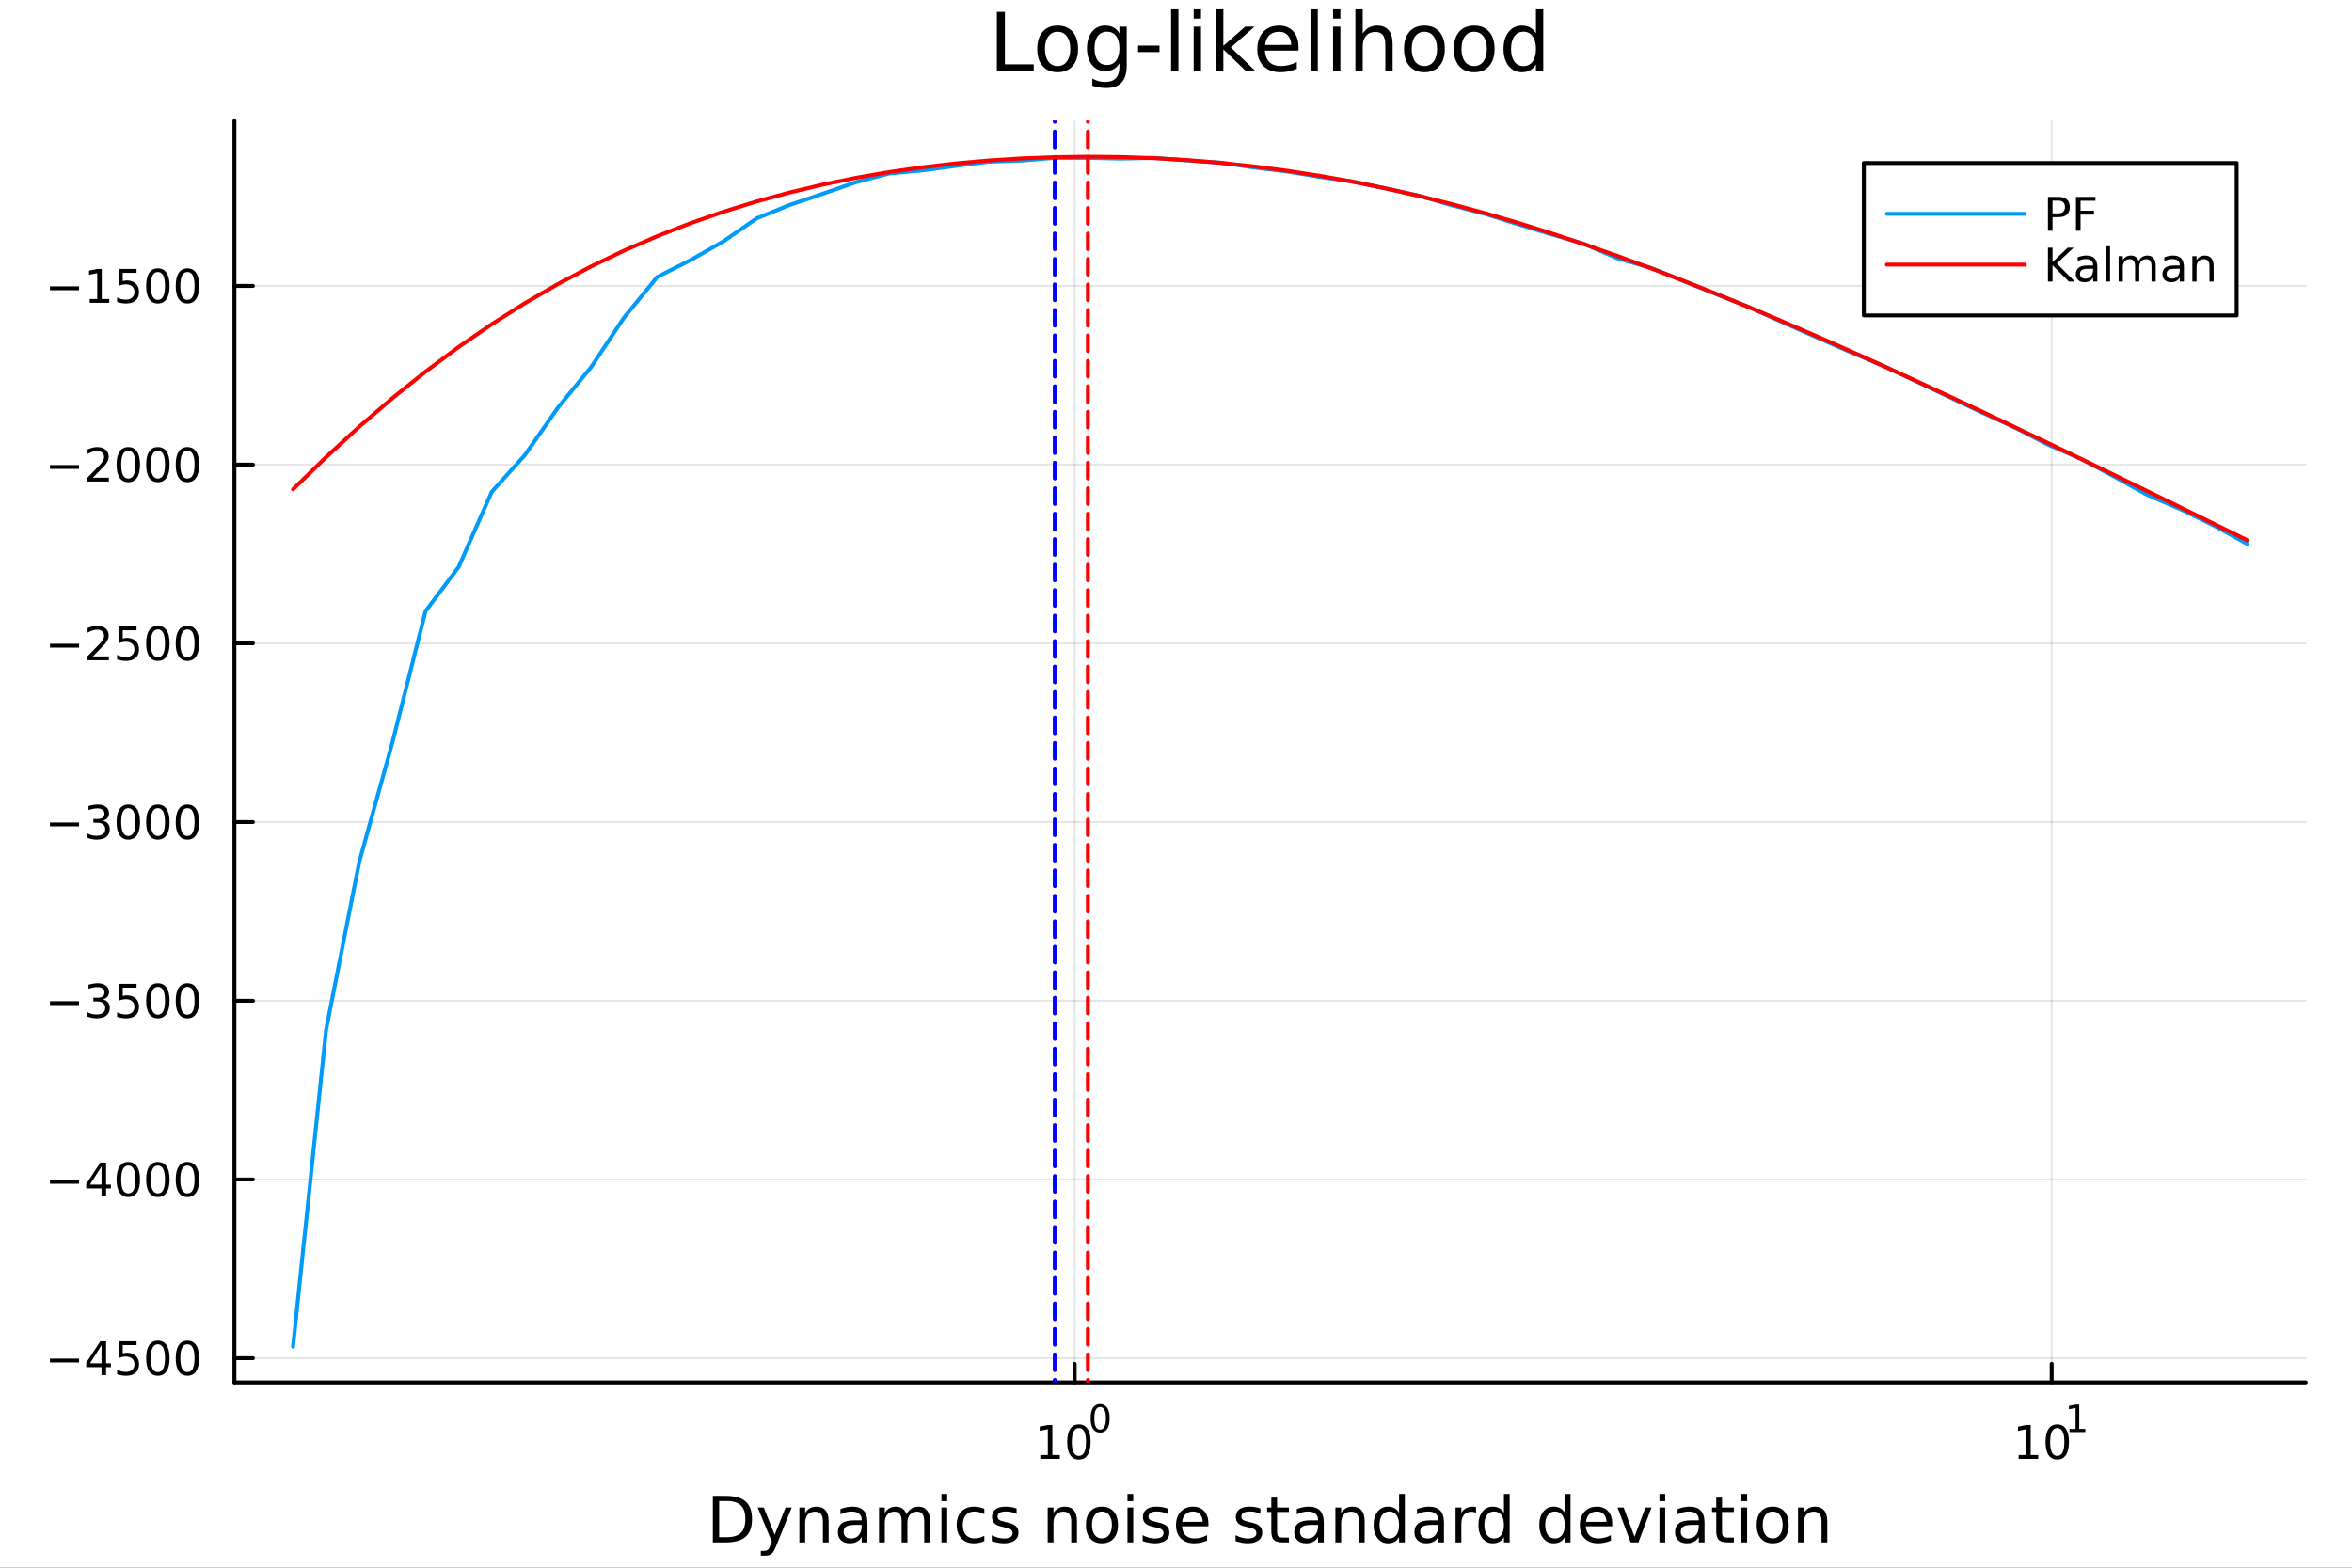 <?xml version="1.0" encoding="utf-8"?>
<svg xmlns="http://www.w3.org/2000/svg" xmlns:xlink="http://www.w3.org/1999/xlink" width="600" height="400" viewBox="0 0 2400 1600">
<rect x="0" y="0" width="2400" height="1600" fill="#333333" stroke="none"/>
<defs>
  <clipPath id="clip990">
    <rect x="0" y="0" width="2400" height="1600"/>
  </clipPath>
</defs>
<path clip-path="url(#clip990)" d="M0 1600 L2400 1600 L2400 0 L0 0  Z" fill="#ffffff" fill-rule="evenodd" fill-opacity="1"/>
<defs>
  <clipPath id="clip991">
    <rect x="480" y="0" width="1681" height="1600"/>
  </clipPath>
</defs>
<path clip-path="url(#clip990)" d="M239.19 1410.9 L2352.76 1410.9 L2352.76 123.472 L239.19 123.472  Z" fill="#ffffff" fill-rule="evenodd" fill-opacity="1"/>
<defs>
  <clipPath id="clip992">
    <rect x="239" y="123" width="2115" height="1288"/>
  </clipPath>
</defs>
<polyline clip-path="url(#clip992)" style="stroke:#000000; stroke-linecap:round; stroke-linejoin:round; stroke-width:2; stroke-opacity:0.1; fill:none" points="1096.58,1410.9 1096.58,123.472 "/>
<polyline clip-path="url(#clip992)" style="stroke:#000000; stroke-linecap:round; stroke-linejoin:round; stroke-width:2; stroke-opacity:0.1; fill:none" points="2093.55,1410.9 2093.55,123.472 "/>
<polyline clip-path="url(#clip992)" style="stroke:#000000; stroke-linecap:round; stroke-linejoin:round; stroke-width:2; stroke-opacity:0.1; fill:none" points="239.19,1386.16 2352.76,1386.16 "/>
<polyline clip-path="url(#clip992)" style="stroke:#000000; stroke-linecap:round; stroke-linejoin:round; stroke-width:2; stroke-opacity:0.1; fill:none" points="239.19,1203.77 2352.76,1203.77 "/>
<polyline clip-path="url(#clip992)" style="stroke:#000000; stroke-linecap:round; stroke-linejoin:round; stroke-width:2; stroke-opacity:0.1; fill:none" points="239.19,1021.38 2352.76,1021.38 "/>
<polyline clip-path="url(#clip992)" style="stroke:#000000; stroke-linecap:round; stroke-linejoin:round; stroke-width:2; stroke-opacity:0.1; fill:none" points="239.19,838.981 2352.76,838.981 "/>
<polyline clip-path="url(#clip992)" style="stroke:#000000; stroke-linecap:round; stroke-linejoin:round; stroke-width:2; stroke-opacity:0.1; fill:none" points="239.19,656.587 2352.76,656.587 "/>
<polyline clip-path="url(#clip992)" style="stroke:#000000; stroke-linecap:round; stroke-linejoin:round; stroke-width:2; stroke-opacity:0.1; fill:none" points="239.19,474.193 2352.76,474.193 "/>
<polyline clip-path="url(#clip992)" style="stroke:#000000; stroke-linecap:round; stroke-linejoin:round; stroke-width:2; stroke-opacity:0.1; fill:none" points="239.19,291.798 2352.76,291.798 "/>
<polyline clip-path="url(#clip990)" style="stroke:#000000; stroke-linecap:round; stroke-linejoin:round; stroke-width:4; stroke-opacity:1; fill:none" points="239.19,1410.9 2352.76,1410.9 "/>
<polyline clip-path="url(#clip990)" style="stroke:#000000; stroke-linecap:round; stroke-linejoin:round; stroke-width:4; stroke-opacity:1; fill:none" points="1096.58,1410.9 1096.58,1392 "/>
<polyline clip-path="url(#clip990)" style="stroke:#000000; stroke-linecap:round; stroke-linejoin:round; stroke-width:4; stroke-opacity:1; fill:none" points="2093.55,1410.9 2093.55,1392 "/>
<path clip-path="url(#clip990)" d="M1061.56 1485.02 L1069.2 1485.02 L1069.2 1458.66 L1060.89 1460.32 L1060.89 1456.06 L1069.16 1454.4 L1073.83 1454.4 L1073.83 1485.02 L1081.47 1485.02 L1081.47 1488.96 L1061.56 1488.96 L1061.56 1485.02 Z" fill="#000000" fill-rule="nonzero" fill-opacity="1" /><path clip-path="url(#clip990)" d="M1100.91 1457.48 Q1097.3 1457.48 1095.47 1461.04 Q1093.67 1464.58 1093.67 1471.71 Q1093.67 1478.82 1095.47 1482.38 Q1097.3 1485.92 1100.91 1485.92 Q1104.55 1485.92 1106.35 1482.38 Q1108.18 1478.82 1108.18 1471.71 Q1108.18 1464.58 1106.35 1461.04 Q1104.55 1457.48 1100.91 1457.48 M1100.91 1453.77 Q1106.72 1453.77 1109.78 1458.38 Q1112.86 1462.96 1112.86 1471.71 Q1112.86 1480.44 1109.78 1485.04 Q1106.72 1489.63 1100.91 1489.63 Q1095.1 1489.63 1092.03 1485.04 Q1088.97 1480.44 1088.97 1471.71 Q1088.97 1462.96 1092.03 1458.38 Q1095.1 1453.77 1100.91 1453.77 Z" fill="#000000" fill-rule="nonzero" fill-opacity="1" /><path clip-path="url(#clip990)" d="M1122.56 1435.97 Q1119.63 1435.97 1118.14 1438.86 Q1116.68 1441.74 1116.68 1447.53 Q1116.68 1453.31 1118.14 1456.2 Q1119.63 1459.08 1122.56 1459.08 Q1125.52 1459.08 1126.98 1456.2 Q1128.47 1453.31 1128.47 1447.53 Q1128.47 1441.74 1126.98 1438.86 Q1125.52 1435.97 1122.56 1435.97 M1122.56 1432.96 Q1127.28 1432.96 1129.77 1436.7 Q1132.27 1440.43 1132.27 1447.53 Q1132.27 1454.62 1129.77 1458.37 Q1127.28 1462.09 1122.56 1462.09 Q1117.84 1462.09 1115.34 1458.37 Q1112.86 1454.62 1112.86 1447.53 Q1112.86 1440.43 1115.34 1436.7 Q1117.84 1432.96 1122.56 1432.96 Z" fill="#000000" fill-rule="nonzero" fill-opacity="1" /><path clip-path="url(#clip990)" d="M2059.87 1485.02 L2067.51 1485.02 L2067.51 1458.66 L2059.2 1460.32 L2059.2 1456.06 L2067.47 1454.4 L2072.14 1454.4 L2072.14 1485.02 L2079.78 1485.02 L2079.78 1488.96 L2059.87 1488.96 L2059.87 1485.02 Z" fill="#000000" fill-rule="nonzero" fill-opacity="1" /><path clip-path="url(#clip990)" d="M2099.22 1457.48 Q2095.61 1457.48 2093.78 1461.04 Q2091.98 1464.58 2091.98 1471.71 Q2091.98 1478.82 2093.78 1482.38 Q2095.61 1485.92 2099.22 1485.92 Q2102.86 1485.92 2104.66 1482.38 Q2106.49 1478.82 2106.49 1471.71 Q2106.49 1464.58 2104.66 1461.04 Q2102.86 1457.48 2099.22 1457.48 M2099.22 1453.77 Q2105.03 1453.77 2108.09 1458.38 Q2111.17 1462.96 2111.17 1471.71 Q2111.17 1480.44 2108.09 1485.04 Q2105.03 1489.63 2099.22 1489.63 Q2093.41 1489.63 2090.34 1485.04 Q2087.28 1480.44 2087.28 1471.71 Q2087.28 1462.96 2090.34 1458.38 Q2093.41 1453.77 2099.22 1453.77 Z" fill="#000000" fill-rule="nonzero" fill-opacity="1" /><path clip-path="url(#clip990)" d="M2111.71 1458.35 L2117.92 1458.35 L2117.92 1436.93 L2111.17 1438.28 L2111.17 1434.82 L2117.88 1433.47 L2121.68 1433.47 L2121.68 1458.35 L2127.89 1458.35 L2127.89 1461.55 L2111.71 1461.55 L2111.71 1458.35 Z" fill="#000000" fill-rule="nonzero" fill-opacity="1" /><path clip-path="url(#clip990)" d="M733.834 1531.95 L733.834 1568.9 L741.6 1568.9 Q751.435 1568.9 755.986 1564.45 Q760.569 1559.99 760.569 1550.38 Q760.569 1540.83 755.986 1536.4 Q751.435 1531.95 741.6 1531.95 L733.834 1531.95 M727.404 1526.67 L740.613 1526.67 Q754.427 1526.67 760.888 1532.43 Q767.349 1538.16 767.349 1550.38 Q767.349 1562.66 760.856 1568.42 Q754.363 1574.19 740.613 1574.19 L727.404 1574.19 L727.404 1526.67 Z" fill="#000000" fill-rule="nonzero" fill-opacity="1" /><path clip-path="url(#clip990)" d="M792.175 1577.5 Q789.693 1583.86 787.337 1585.8 Q784.982 1587.74 781.035 1587.74 L776.356 1587.74 L776.356 1582.84 L779.794 1582.84 Q782.213 1582.84 783.55 1581.7 Q784.886 1580.55 786.51 1576.29 L787.56 1573.61 L773.142 1538.54 L779.348 1538.54 L790.488 1566.42 L801.628 1538.54 L807.835 1538.54 L792.175 1577.5 Z" fill="#000000" fill-rule="nonzero" fill-opacity="1" /><path clip-path="url(#clip990)" d="M845.552 1552.67 L845.552 1574.19 L839.695 1574.19 L839.695 1552.86 Q839.695 1547.8 837.722 1545.29 Q835.748 1542.77 831.802 1542.77 Q827.059 1542.77 824.322 1545.79 Q821.585 1548.82 821.585 1554.04 L821.585 1574.19 L815.696 1574.19 L815.696 1538.54 L821.585 1538.54 L821.585 1544.08 Q823.685 1540.86 826.518 1539.27 Q829.383 1537.68 833.107 1537.68 Q839.25 1537.68 842.401 1541.5 Q845.552 1545.29 845.552 1552.67 Z" fill="#000000" fill-rule="nonzero" fill-opacity="1" /><path clip-path="url(#clip990)" d="M873.433 1556.27 Q866.336 1556.27 863.598 1557.89 Q860.861 1559.51 860.861 1563.43 Q860.861 1566.55 862.898 1568.39 Q864.967 1570.21 868.5 1570.21 Q873.37 1570.21 876.298 1566.77 Q879.258 1563.3 879.258 1557.57 L879.258 1556.27 L873.433 1556.27 M885.115 1553.85 L885.115 1574.19 L879.258 1574.19 L879.258 1568.77 Q877.253 1572.02 874.261 1573.58 Q871.269 1575.11 866.94 1575.11 Q861.466 1575.11 858.219 1572.05 Q855.005 1568.97 855.005 1563.81 Q855.005 1557.79 859.015 1554.74 Q863.057 1551.68 871.046 1551.68 L879.258 1551.68 L879.258 1551.11 Q879.258 1547.07 876.584 1544.87 Q873.943 1542.64 869.137 1542.64 Q866.081 1542.64 863.185 1543.38 Q860.288 1544.11 857.615 1545.57 L857.615 1540.16 Q860.829 1538.92 863.853 1538.31 Q866.877 1537.68 869.741 1537.68 Q877.476 1537.68 881.295 1541.69 Q885.115 1545.7 885.115 1553.85 Z" fill="#000000" fill-rule="nonzero" fill-opacity="1" /><path clip-path="url(#clip990)" d="M924.932 1545.38 Q927.128 1541.43 930.184 1539.56 Q933.239 1537.68 937.377 1537.68 Q942.947 1537.68 945.971 1541.59 Q948.994 1545.48 948.994 1552.67 L948.994 1574.19 L943.106 1574.19 L943.106 1552.86 Q943.106 1547.74 941.292 1545.25 Q939.478 1542.77 935.754 1542.77 Q931.202 1542.77 928.56 1545.79 Q925.919 1548.82 925.919 1554.04 L925.919 1574.19 L920.03 1574.19 L920.03 1552.86 Q920.03 1547.7 918.216 1545.25 Q916.402 1542.77 912.614 1542.77 Q908.127 1542.77 905.485 1545.83 Q902.843 1548.85 902.843 1554.04 L902.843 1574.19 L896.955 1574.19 L896.955 1538.54 L902.843 1538.54 L902.843 1544.08 Q904.848 1540.8 907.649 1539.24 Q910.45 1537.68 914.301 1537.68 Q918.184 1537.68 920.89 1539.65 Q923.627 1541.62 924.932 1545.38 Z" fill="#000000" fill-rule="nonzero" fill-opacity="1" /><path clip-path="url(#clip990)" d="M960.675 1538.54 L966.532 1538.54 L966.532 1574.19 L960.675 1574.19 L960.675 1538.54 M960.675 1524.66 L966.532 1524.66 L966.532 1532.08 L960.675 1532.08 L960.675 1524.66 Z" fill="#000000" fill-rule="nonzero" fill-opacity="1" /><path clip-path="url(#clip990)" d="M1004.44 1539.91 L1004.44 1545.38 Q1001.96 1544.01 999.443 1543.34 Q996.96 1542.64 994.414 1542.64 Q988.716 1542.64 985.565 1546.27 Q982.414 1549.87 982.414 1556.39 Q982.414 1562.92 985.565 1566.55 Q988.716 1570.14 994.414 1570.14 Q996.96 1570.14 999.443 1569.47 Q1001.96 1568.77 1004.44 1567.41 L1004.44 1572.82 Q1001.99 1573.96 999.347 1574.54 Q996.737 1575.11 993.777 1575.11 Q985.725 1575.11 980.982 1570.05 Q976.24 1564.99 976.24 1556.39 Q976.24 1547.67 981.014 1542.68 Q985.82 1537.68 994.159 1537.68 Q996.865 1537.68 999.443 1538.25 Q1002.02 1538.79 1004.44 1539.91 Z" fill="#000000" fill-rule="nonzero" fill-opacity="1" /><path clip-path="url(#clip990)" d="M1037.35 1539.59 L1037.35 1545.13 Q1034.87 1543.85 1032.19 1543.22 Q1029.52 1542.58 1026.66 1542.58 Q1022.3 1542.58 1020.1 1543.92 Q1017.93 1545.25 1017.93 1547.93 Q1017.93 1549.96 1019.49 1551.14 Q1021.05 1552.29 1025.76 1553.34 L1027.77 1553.78 Q1034.01 1555.12 1036.62 1557.57 Q1039.26 1559.99 1039.26 1564.35 Q1039.26 1569.32 1035.31 1572.21 Q1031.4 1575.11 1024.52 1575.11 Q1021.66 1575.11 1018.54 1574.54 Q1015.45 1573.99 1012.01 1572.88 L1012.01 1566.83 Q1015.26 1568.52 1018.41 1569.38 Q1021.56 1570.21 1024.65 1570.21 Q1028.79 1570.21 1031.02 1568.81 Q1033.24 1567.37 1033.24 1564.8 Q1033.24 1562.41 1031.62 1561.14 Q1030.03 1559.86 1024.59 1558.68 L1022.55 1558.21 Q1017.11 1557.06 1014.69 1554.71 Q1012.27 1552.32 1012.27 1548.18 Q1012.27 1543.15 1015.83 1540.42 Q1019.4 1537.68 1025.96 1537.68 Q1029.2 1537.68 1032.07 1538.16 Q1034.93 1538.63 1037.35 1539.59 Z" fill="#000000" fill-rule="nonzero" fill-opacity="1" /><path clip-path="url(#clip990)" d="M1098.94 1552.67 L1098.94 1574.19 L1093.08 1574.19 L1093.08 1552.86 Q1093.08 1547.8 1091.11 1545.29 Q1089.14 1542.77 1085.19 1542.77 Q1080.45 1542.77 1077.71 1545.79 Q1074.97 1548.82 1074.97 1554.04 L1074.97 1574.19 L1069.08 1574.19 L1069.08 1538.54 L1074.97 1538.54 L1074.97 1544.08 Q1077.07 1540.86 1079.91 1539.27 Q1082.77 1537.68 1086.49 1537.68 Q1092.64 1537.68 1095.79 1541.5 Q1098.94 1545.29 1098.94 1552.67 Z" fill="#000000" fill-rule="nonzero" fill-opacity="1" /><path clip-path="url(#clip990)" d="M1124.43 1542.64 Q1119.72 1542.64 1116.99 1546.34 Q1114.25 1550 1114.25 1556.39 Q1114.25 1562.79 1116.95 1566.48 Q1119.69 1570.14 1124.43 1570.14 Q1129.11 1570.14 1131.85 1566.45 Q1134.59 1562.76 1134.59 1556.39 Q1134.59 1550.06 1131.85 1546.37 Q1129.11 1542.64 1124.43 1542.64 M1124.43 1537.68 Q1132.07 1537.68 1136.43 1542.64 Q1140.79 1547.61 1140.79 1556.39 Q1140.79 1565.15 1136.43 1570.14 Q1132.07 1575.11 1124.43 1575.11 Q1116.76 1575.11 1112.4 1570.14 Q1108.07 1565.15 1108.07 1556.39 Q1108.07 1547.61 1112.4 1542.64 Q1116.76 1537.68 1124.43 1537.68 Z" fill="#000000" fill-rule="nonzero" fill-opacity="1" /><path clip-path="url(#clip990)" d="M1150.5 1538.54 L1156.36 1538.54 L1156.36 1574.19 L1150.5 1574.19 L1150.5 1538.54 M1150.5 1524.66 L1156.36 1524.66 L1156.36 1532.08 L1150.5 1532.08 L1150.5 1524.66 Z" fill="#000000" fill-rule="nonzero" fill-opacity="1" /><path clip-path="url(#clip990)" d="M1191.34 1539.59 L1191.34 1545.13 Q1188.85 1543.85 1186.18 1543.22 Q1183.51 1542.58 1180.64 1542.58 Q1176.28 1542.58 1174.09 1543.92 Q1171.92 1545.25 1171.92 1547.93 Q1171.92 1549.96 1173.48 1551.14 Q1175.04 1552.29 1179.75 1553.34 L1181.76 1553.78 Q1187.99 1555.12 1190.6 1557.57 Q1193.25 1559.99 1193.25 1564.35 Q1193.25 1569.32 1189.3 1572.21 Q1185.38 1575.11 1178.51 1575.11 Q1175.65 1575.11 1172.53 1574.54 Q1169.44 1573.99 1166 1572.88 L1166 1566.83 Q1169.25 1568.52 1172.4 1569.38 Q1175.55 1570.21 1178.64 1570.21 Q1182.77 1570.21 1185 1568.81 Q1187.23 1567.37 1187.23 1564.8 Q1187.23 1562.41 1185.61 1561.14 Q1184.02 1559.86 1178.57 1558.68 L1176.54 1558.21 Q1171.09 1557.06 1168.67 1554.71 Q1166.26 1552.32 1166.26 1548.18 Q1166.26 1543.15 1169.82 1540.42 Q1173.39 1537.68 1179.94 1537.68 Q1183.19 1537.68 1186.05 1538.16 Q1188.92 1538.63 1191.34 1539.59 Z" fill="#000000" fill-rule="nonzero" fill-opacity="1" /><path clip-path="url(#clip990)" d="M1233.06 1554.9 L1233.06 1557.76 L1206.14 1557.76 Q1206.52 1563.81 1209.77 1566.99 Q1213.04 1570.14 1218.87 1570.14 Q1222.24 1570.14 1225.39 1569.32 Q1228.58 1568.49 1231.7 1566.83 L1231.7 1572.37 Q1228.54 1573.71 1225.23 1574.41 Q1221.92 1575.11 1218.52 1575.11 Q1209.99 1575.11 1204.99 1570.14 Q1200.03 1565.18 1200.03 1556.71 Q1200.03 1547.96 1204.74 1542.83 Q1209.48 1537.68 1217.5 1537.68 Q1224.69 1537.68 1228.86 1542.33 Q1233.06 1546.94 1233.06 1554.9 M1227.21 1553.18 Q1227.14 1548.37 1224.5 1545.51 Q1221.89 1542.64 1217.56 1542.64 Q1212.66 1542.64 1209.7 1545.41 Q1206.77 1548.18 1206.33 1553.21 L1227.21 1553.18 Z" fill="#000000" fill-rule="nonzero" fill-opacity="1" /><path clip-path="url(#clip990)" d="M1286.12 1539.59 L1286.12 1545.13 Q1283.64 1543.85 1280.97 1543.22 Q1278.29 1542.58 1275.43 1542.58 Q1271.07 1542.58 1268.87 1543.92 Q1266.71 1545.25 1266.71 1547.93 Q1266.71 1549.96 1268.27 1551.14 Q1269.83 1552.29 1274.54 1553.34 L1276.54 1553.78 Q1282.78 1555.12 1285.39 1557.57 Q1288.03 1559.99 1288.03 1564.35 Q1288.03 1569.32 1284.09 1572.21 Q1280.17 1575.11 1273.3 1575.11 Q1270.43 1575.11 1267.31 1574.54 Q1264.22 1573.99 1260.79 1572.88 L1260.79 1566.83 Q1264.03 1568.52 1267.18 1569.38 Q1270.34 1570.21 1273.42 1570.21 Q1277.56 1570.21 1279.79 1568.81 Q1282.02 1567.37 1282.02 1564.8 Q1282.02 1562.41 1280.39 1561.14 Q1278.8 1559.86 1273.36 1558.68 L1271.32 1558.21 Q1265.88 1557.06 1263.46 1554.71 Q1261.04 1552.32 1261.04 1548.18 Q1261.04 1543.15 1264.61 1540.42 Q1268.17 1537.68 1274.73 1537.68 Q1277.97 1537.68 1280.84 1538.16 Q1283.7 1538.63 1286.12 1539.59 Z" fill="#000000" fill-rule="nonzero" fill-opacity="1" /><path clip-path="url(#clip990)" d="M1303.15 1528.42 L1303.15 1538.54 L1315.21 1538.54 L1315.21 1543.09 L1303.15 1543.09 L1303.15 1562.44 Q1303.15 1566.8 1304.33 1568.04 Q1305.54 1569.28 1309.2 1569.28 L1315.21 1569.28 L1315.21 1574.19 L1309.2 1574.19 Q1302.42 1574.19 1299.84 1571.67 Q1297.26 1569.12 1297.26 1562.44 L1297.26 1543.09 L1292.97 1543.09 L1292.97 1538.54 L1297.26 1538.54 L1297.26 1528.42 L1303.15 1528.42 Z" fill="#000000" fill-rule="nonzero" fill-opacity="1" /><path clip-path="url(#clip990)" d="M1339.12 1556.27 Q1332.02 1556.27 1329.28 1557.89 Q1326.54 1559.51 1326.54 1563.43 Q1326.54 1566.55 1328.58 1568.39 Q1330.65 1570.21 1334.18 1570.21 Q1339.05 1570.21 1341.98 1566.77 Q1344.94 1563.3 1344.94 1557.57 L1344.94 1556.27 L1339.12 1556.27 M1350.8 1553.85 L1350.8 1574.19 L1344.94 1574.19 L1344.94 1568.77 Q1342.94 1572.02 1339.94 1573.58 Q1336.95 1575.11 1332.62 1575.11 Q1327.15 1575.11 1323.9 1572.05 Q1320.69 1568.97 1320.69 1563.81 Q1320.69 1557.79 1324.7 1554.74 Q1328.74 1551.68 1336.73 1551.68 L1344.94 1551.68 L1344.94 1551.11 Q1344.94 1547.07 1342.27 1544.87 Q1339.63 1542.64 1334.82 1542.64 Q1331.76 1542.64 1328.87 1543.38 Q1325.97 1544.11 1323.3 1545.57 L1323.3 1540.16 Q1326.51 1538.92 1329.54 1538.31 Q1332.56 1537.68 1335.42 1537.68 Q1343.16 1537.68 1346.98 1541.69 Q1350.8 1545.7 1350.8 1553.85 Z" fill="#000000" fill-rule="nonzero" fill-opacity="1" /><path clip-path="url(#clip990)" d="M1392.49 1552.67 L1392.49 1574.19 L1386.64 1574.19 L1386.64 1552.86 Q1386.64 1547.8 1384.66 1545.29 Q1382.69 1542.77 1378.74 1542.77 Q1374 1542.77 1371.26 1545.79 Q1368.53 1548.82 1368.53 1554.04 L1368.53 1574.19 L1362.64 1574.19 L1362.64 1538.54 L1368.53 1538.54 L1368.53 1544.08 Q1370.63 1540.86 1373.46 1539.27 Q1376.32 1537.68 1380.05 1537.68 Q1386.19 1537.68 1389.34 1541.5 Q1392.49 1545.29 1392.49 1552.67 Z" fill="#000000" fill-rule="nonzero" fill-opacity="1" /><path clip-path="url(#clip990)" d="M1427.63 1543.95 L1427.63 1524.66 L1433.49 1524.66 L1433.49 1574.19 L1427.63 1574.19 L1427.63 1568.84 Q1425.79 1572.02 1422.95 1573.58 Q1420.15 1575.11 1416.21 1575.11 Q1409.74 1575.11 1405.67 1569.95 Q1401.63 1564.8 1401.63 1556.39 Q1401.63 1547.99 1405.67 1542.83 Q1409.74 1537.68 1416.21 1537.68 Q1420.15 1537.68 1422.95 1539.24 Q1425.79 1540.77 1427.63 1543.95 M1407.68 1556.39 Q1407.68 1562.85 1410.32 1566.55 Q1412.99 1570.21 1417.64 1570.21 Q1422.28 1570.21 1424.96 1566.55 Q1427.63 1562.85 1427.63 1556.39 Q1427.63 1549.93 1424.96 1546.27 Q1422.28 1542.58 1417.64 1542.58 Q1412.99 1542.58 1410.32 1546.27 Q1407.68 1549.93 1407.68 1556.39 Z" fill="#000000" fill-rule="nonzero" fill-opacity="1" /><path clip-path="url(#clip990)" d="M1461.75 1556.27 Q1454.65 1556.27 1451.92 1557.89 Q1449.18 1559.51 1449.18 1563.43 Q1449.18 1566.55 1451.22 1568.39 Q1453.29 1570.21 1456.82 1570.21 Q1461.69 1570.21 1464.62 1566.77 Q1467.58 1563.3 1467.58 1557.57 L1467.58 1556.27 L1461.75 1556.27 M1473.43 1553.85 L1473.43 1574.19 L1467.58 1574.19 L1467.58 1568.77 Q1465.57 1572.02 1462.58 1573.58 Q1459.59 1575.11 1455.26 1575.11 Q1449.78 1575.11 1446.54 1572.05 Q1443.32 1568.97 1443.32 1563.81 Q1443.32 1557.79 1447.33 1554.74 Q1451.38 1551.68 1459.36 1551.68 L1467.58 1551.68 L1467.58 1551.11 Q1467.58 1547.07 1464.9 1544.87 Q1462.26 1542.64 1457.46 1542.64 Q1454.4 1542.64 1451.5 1543.38 Q1448.61 1544.11 1445.93 1545.57 L1445.93 1540.16 Q1449.15 1538.92 1452.17 1538.31 Q1455.2 1537.68 1458.06 1537.68 Q1465.79 1537.68 1469.61 1541.69 Q1473.43 1545.7 1473.43 1553.85 Z" fill="#000000" fill-rule="nonzero" fill-opacity="1" /><path clip-path="url(#clip990)" d="M1506.15 1544.01 Q1505.17 1543.44 1503.99 1543.18 Q1502.84 1542.9 1501.44 1542.9 Q1496.48 1542.9 1493.8 1546.14 Q1491.16 1549.36 1491.16 1555.41 L1491.16 1574.19 L1485.27 1574.19 L1485.27 1538.54 L1491.16 1538.54 L1491.16 1544.08 Q1493.01 1540.83 1495.97 1539.27 Q1498.93 1537.68 1503.16 1537.68 Q1503.77 1537.68 1504.5 1537.77 Q1505.23 1537.84 1506.12 1538 L1506.15 1544.01 Z" fill="#000000" fill-rule="nonzero" fill-opacity="1" /><path clip-path="url(#clip990)" d="M1534.61 1543.95 L1534.61 1524.66 L1540.46 1524.66 L1540.46 1574.19 L1534.61 1574.19 L1534.61 1568.84 Q1532.76 1572.02 1529.93 1573.58 Q1527.13 1575.11 1523.18 1575.11 Q1516.72 1575.11 1512.65 1569.95 Q1508.6 1564.8 1508.6 1556.39 Q1508.6 1547.99 1512.65 1542.83 Q1516.72 1537.68 1523.18 1537.68 Q1527.13 1537.68 1529.93 1539.24 Q1532.76 1540.77 1534.61 1543.95 M1514.65 1556.39 Q1514.65 1562.85 1517.29 1566.55 Q1519.97 1570.21 1524.61 1570.21 Q1529.26 1570.21 1531.93 1566.55 Q1534.61 1562.85 1534.61 1556.39 Q1534.61 1549.93 1531.93 1546.27 Q1529.26 1542.58 1524.61 1542.58 Q1519.97 1542.58 1517.29 1546.27 Q1514.65 1549.93 1514.65 1556.39 Z" fill="#000000" fill-rule="nonzero" fill-opacity="1" /><path clip-path="url(#clip990)" d="M1596.71 1543.95 L1596.71 1524.66 L1602.56 1524.66 L1602.56 1574.19 L1596.71 1574.19 L1596.71 1568.84 Q1594.86 1572.02 1592.03 1573.58 Q1589.23 1575.11 1585.28 1575.11 Q1578.82 1575.11 1574.74 1569.95 Q1570.7 1564.8 1570.7 1556.39 Q1570.7 1547.99 1574.74 1542.83 Q1578.82 1537.68 1585.28 1537.68 Q1589.23 1537.68 1592.03 1539.24 Q1594.86 1540.77 1596.71 1543.95 M1576.75 1556.39 Q1576.75 1562.85 1579.39 1566.55 Q1582.06 1570.21 1586.71 1570.21 Q1591.36 1570.21 1594.03 1566.55 Q1596.71 1562.85 1596.71 1556.39 Q1596.71 1549.93 1594.03 1546.27 Q1591.36 1542.58 1586.71 1542.58 Q1582.06 1542.58 1579.39 1546.27 Q1576.75 1549.93 1576.75 1556.39 Z" fill="#000000" fill-rule="nonzero" fill-opacity="1" /><path clip-path="url(#clip990)" d="M1645.12 1554.9 L1645.12 1557.76 L1618.19 1557.76 Q1618.57 1563.81 1621.82 1566.99 Q1625.1 1570.14 1630.92 1570.14 Q1634.29 1570.14 1637.45 1569.32 Q1640.63 1568.49 1643.75 1566.83 L1643.75 1572.37 Q1640.6 1573.71 1637.29 1574.41 Q1633.98 1575.11 1630.57 1575.11 Q1622.04 1575.11 1617.04 1570.14 Q1612.08 1565.18 1612.08 1556.71 Q1612.08 1547.96 1616.79 1542.83 Q1621.53 1537.68 1629.55 1537.68 Q1636.75 1537.68 1640.91 1542.33 Q1645.12 1546.94 1645.12 1554.9 M1639.26 1553.18 Q1639.2 1548.37 1636.55 1545.51 Q1633.94 1542.64 1629.62 1542.64 Q1624.71 1542.64 1621.75 1545.41 Q1618.83 1548.18 1618.38 1553.21 L1639.26 1553.18 Z" fill="#000000" fill-rule="nonzero" fill-opacity="1" /><path clip-path="url(#clip990)" d="M1650.53 1538.54 L1656.73 1538.54 L1667.87 1568.46 L1679.01 1538.54 L1685.22 1538.54 L1671.85 1574.19 L1663.9 1574.19 L1650.53 1538.54 Z" fill="#000000" fill-rule="nonzero" fill-opacity="1" /><path clip-path="url(#clip990)" d="M1693.3 1538.54 L1699.16 1538.54 L1699.16 1574.19 L1693.3 1574.19 L1693.3 1538.54 M1693.3 1524.66 L1699.16 1524.66 L1699.16 1532.08 L1693.3 1532.08 L1693.3 1524.66 Z" fill="#000000" fill-rule="nonzero" fill-opacity="1" /><path clip-path="url(#clip990)" d="M1727.62 1556.27 Q1720.52 1556.27 1717.78 1557.89 Q1715.04 1559.51 1715.04 1563.43 Q1715.04 1566.55 1717.08 1568.39 Q1719.15 1570.21 1722.68 1570.21 Q1727.55 1570.21 1730.48 1566.77 Q1733.44 1563.3 1733.44 1557.57 L1733.44 1556.27 L1727.62 1556.27 M1739.3 1553.85 L1739.3 1574.19 L1733.44 1574.19 L1733.44 1568.77 Q1731.44 1572.02 1728.44 1573.58 Q1725.45 1575.11 1721.12 1575.11 Q1715.65 1575.11 1712.4 1572.05 Q1709.19 1568.97 1709.19 1563.81 Q1709.19 1557.79 1713.2 1554.74 Q1717.24 1551.68 1725.23 1551.68 L1733.44 1551.68 L1733.44 1551.11 Q1733.44 1547.07 1730.77 1544.87 Q1728.13 1542.64 1723.32 1542.64 Q1720.26 1542.64 1717.37 1543.38 Q1714.47 1544.11 1711.8 1545.57 L1711.8 1540.16 Q1715.01 1538.92 1718.04 1538.31 Q1721.06 1537.68 1723.92 1537.68 Q1731.66 1537.68 1735.48 1541.69 Q1739.3 1545.7 1739.3 1553.85 Z" fill="#000000" fill-rule="nonzero" fill-opacity="1" /><path clip-path="url(#clip990)" d="M1757.15 1528.42 L1757.15 1538.54 L1769.22 1538.54 L1769.22 1543.09 L1757.15 1543.09 L1757.15 1562.44 Q1757.15 1566.8 1758.33 1568.04 Q1759.54 1569.28 1763.2 1569.28 L1769.22 1569.28 L1769.22 1574.19 L1763.2 1574.19 Q1756.42 1574.19 1753.84 1571.67 Q1751.26 1569.12 1751.26 1562.44 L1751.26 1543.09 L1746.97 1543.09 L1746.97 1538.54 L1751.26 1538.54 L1751.26 1528.42 L1757.15 1528.42 Z" fill="#000000" fill-rule="nonzero" fill-opacity="1" /><path clip-path="url(#clip990)" d="M1776.92 1538.54 L1782.77 1538.54 L1782.77 1574.19 L1776.92 1574.19 L1776.92 1538.54 M1776.92 1524.66 L1782.77 1524.66 L1782.77 1532.08 L1776.92 1532.08 L1776.92 1524.66 Z" fill="#000000" fill-rule="nonzero" fill-opacity="1" /><path clip-path="url(#clip990)" d="M1808.84 1542.64 Q1804.13 1542.64 1801.39 1546.34 Q1798.66 1550 1798.66 1556.39 Q1798.66 1562.79 1801.36 1566.48 Q1804.1 1570.14 1808.84 1570.14 Q1813.52 1570.14 1816.26 1566.45 Q1819 1562.76 1819 1556.39 Q1819 1550.06 1816.26 1546.37 Q1813.52 1542.64 1808.84 1542.64 M1808.84 1537.68 Q1816.48 1537.68 1820.84 1542.64 Q1825.2 1547.61 1825.2 1556.39 Q1825.2 1565.15 1820.84 1570.14 Q1816.48 1575.11 1808.84 1575.11 Q1801.17 1575.11 1796.81 1570.14 Q1792.48 1565.15 1792.48 1556.39 Q1792.48 1547.61 1796.81 1542.64 Q1801.17 1537.68 1808.84 1537.68 Z" fill="#000000" fill-rule="nonzero" fill-opacity="1" /><path clip-path="url(#clip990)" d="M1864.54 1552.67 L1864.54 1574.19 L1858.69 1574.19 L1858.69 1552.86 Q1858.69 1547.8 1856.71 1545.29 Q1854.74 1542.77 1850.79 1542.77 Q1846.05 1542.77 1843.31 1545.79 Q1840.58 1548.82 1840.58 1554.04 L1840.58 1574.19 L1834.69 1574.19 L1834.69 1538.54 L1840.58 1538.54 L1840.58 1544.08 Q1842.68 1540.86 1845.51 1539.27 Q1848.37 1537.68 1852.1 1537.68 Q1858.24 1537.68 1861.39 1541.5 Q1864.54 1545.29 1864.54 1552.67 Z" fill="#000000" fill-rule="nonzero" fill-opacity="1" /><polyline clip-path="url(#clip990)" style="stroke:#000000; stroke-linecap:round; stroke-linejoin:round; stroke-width:4; stroke-opacity:1; fill:none" points="239.19,1410.9 239.19,123.472 "/>
<polyline clip-path="url(#clip990)" style="stroke:#000000; stroke-linecap:round; stroke-linejoin:round; stroke-width:4; stroke-opacity:1; fill:none" points="239.19,1386.16 258.088,1386.16 "/>
<polyline clip-path="url(#clip990)" style="stroke:#000000; stroke-linecap:round; stroke-linejoin:round; stroke-width:4; stroke-opacity:1; fill:none" points="239.19,1203.77 258.088,1203.77 "/>
<polyline clip-path="url(#clip990)" style="stroke:#000000; stroke-linecap:round; stroke-linejoin:round; stroke-width:4; stroke-opacity:1; fill:none" points="239.19,1021.38 258.088,1021.38 "/>
<polyline clip-path="url(#clip990)" style="stroke:#000000; stroke-linecap:round; stroke-linejoin:round; stroke-width:4; stroke-opacity:1; fill:none" points="239.19,838.981 258.088,838.981 "/>
<polyline clip-path="url(#clip990)" style="stroke:#000000; stroke-linecap:round; stroke-linejoin:round; stroke-width:4; stroke-opacity:1; fill:none" points="239.19,656.587 258.088,656.587 "/>
<polyline clip-path="url(#clip990)" style="stroke:#000000; stroke-linecap:round; stroke-linejoin:round; stroke-width:4; stroke-opacity:1; fill:none" points="239.19,474.193 258.088,474.193 "/>
<polyline clip-path="url(#clip990)" style="stroke:#000000; stroke-linecap:round; stroke-linejoin:round; stroke-width:4; stroke-opacity:1; fill:none" points="239.19,291.798 258.088,291.798 "/>
<path clip-path="url(#clip990)" d="M50.992 1386.62 L80.668 1386.62 L80.668 1390.55 L50.992 1390.55 L50.992 1386.62 Z" fill="#000000" fill-rule="nonzero" fill-opacity="1" /><path clip-path="url(#clip990)" d="M103.608 1372.96 L91.802 1391.41 L103.608 1391.41 L103.608 1372.96 M102.381 1368.88 L108.26 1368.88 L108.26 1391.41 L113.191 1391.41 L113.191 1395.3 L108.26 1395.3 L108.26 1403.44 L103.608 1403.44 L103.608 1395.3 L88.006 1395.3 L88.006 1390.78 L102.381 1368.88 Z" fill="#000000" fill-rule="nonzero" fill-opacity="1" /><path clip-path="url(#clip990)" d="M120.969 1368.88 L139.325 1368.88 L139.325 1372.82 L125.251 1372.82 L125.251 1381.29 Q126.27 1380.94 127.288 1380.78 Q128.307 1380.6 129.325 1380.6 Q135.112 1380.6 138.492 1383.77 Q141.871 1386.94 141.871 1392.36 Q141.871 1397.94 138.399 1401.04 Q134.927 1404.12 128.607 1404.12 Q126.432 1404.12 124.163 1403.75 Q121.918 1403.38 119.51 1402.63 L119.51 1397.94 Q121.594 1399.07 123.816 1399.63 Q126.038 1400.18 128.515 1400.18 Q132.519 1400.18 134.857 1398.07 Q137.195 1395.97 137.195 1392.36 Q137.195 1388.75 134.857 1386.64 Q132.519 1384.53 128.515 1384.53 Q126.64 1384.53 124.765 1384.95 Q122.913 1385.37 120.969 1386.25 L120.969 1368.88 Z" fill="#000000" fill-rule="nonzero" fill-opacity="1" /><path clip-path="url(#clip990)" d="M161.084 1371.96 Q157.473 1371.96 155.644 1375.53 Q153.839 1379.07 153.839 1386.2 Q153.839 1393.31 155.644 1396.87 Q157.473 1400.41 161.084 1400.41 Q164.718 1400.41 166.524 1396.87 Q168.353 1393.31 168.353 1386.2 Q168.353 1379.07 166.524 1375.53 Q164.718 1371.96 161.084 1371.96 M161.084 1368.26 Q166.894 1368.26 169.95 1372.87 Q173.029 1377.45 173.029 1386.2 Q173.029 1394.93 169.95 1399.53 Q166.894 1404.12 161.084 1404.12 Q155.274 1404.12 152.195 1399.53 Q149.14 1394.93 149.14 1386.2 Q149.14 1377.45 152.195 1372.87 Q155.274 1368.26 161.084 1368.26 Z" fill="#000000" fill-rule="nonzero" fill-opacity="1" /><path clip-path="url(#clip990)" d="M191.246 1371.96 Q187.635 1371.96 185.806 1375.53 Q184.001 1379.07 184.001 1386.2 Q184.001 1393.31 185.806 1396.87 Q187.635 1400.41 191.246 1400.41 Q194.88 1400.41 196.686 1396.87 Q198.514 1393.31 198.514 1386.2 Q198.514 1379.07 196.686 1375.53 Q194.88 1371.96 191.246 1371.96 M191.246 1368.26 Q197.056 1368.26 200.112 1372.87 Q203.19 1377.45 203.19 1386.2 Q203.19 1394.93 200.112 1399.53 Q197.056 1404.12 191.246 1404.12 Q185.436 1404.12 182.357 1399.53 Q179.302 1394.93 179.302 1386.2 Q179.302 1377.45 182.357 1372.87 Q185.436 1368.26 191.246 1368.26 Z" fill="#000000" fill-rule="nonzero" fill-opacity="1" /><path clip-path="url(#clip990)" d="M50.992 1204.22 L80.668 1204.22 L80.668 1208.16 L50.992 1208.16 L50.992 1204.22 Z" fill="#000000" fill-rule="nonzero" fill-opacity="1" /><path clip-path="url(#clip990)" d="M103.608 1190.56 L91.802 1209.01 L103.608 1209.01 L103.608 1190.56 M102.381 1186.49 L108.26 1186.49 L108.26 1209.01 L113.191 1209.01 L113.191 1212.9 L108.26 1212.9 L108.26 1221.05 L103.608 1221.05 L103.608 1212.9 L88.006 1212.9 L88.006 1208.39 L102.381 1186.49 Z" fill="#000000" fill-rule="nonzero" fill-opacity="1" /><path clip-path="url(#clip990)" d="M130.922 1189.57 Q127.311 1189.57 125.482 1193.13 Q123.677 1196.68 123.677 1203.81 Q123.677 1210.91 125.482 1214.48 Q127.311 1218.02 130.922 1218.02 Q134.556 1218.02 136.362 1214.48 Q138.191 1210.91 138.191 1203.81 Q138.191 1196.68 136.362 1193.13 Q134.556 1189.57 130.922 1189.57 M130.922 1185.87 Q136.732 1185.87 139.788 1190.47 Q142.867 1195.06 142.867 1203.81 Q142.867 1212.53 139.788 1217.14 Q136.732 1221.72 130.922 1221.72 Q125.112 1221.72 122.033 1217.14 Q118.978 1212.53 118.978 1203.81 Q118.978 1195.06 122.033 1190.47 Q125.112 1185.87 130.922 1185.87 Z" fill="#000000" fill-rule="nonzero" fill-opacity="1" /><path clip-path="url(#clip990)" d="M161.084 1189.57 Q157.473 1189.57 155.644 1193.13 Q153.839 1196.68 153.839 1203.81 Q153.839 1210.91 155.644 1214.48 Q157.473 1218.02 161.084 1218.02 Q164.718 1218.02 166.524 1214.48 Q168.353 1210.91 168.353 1203.81 Q168.353 1196.68 166.524 1193.13 Q164.718 1189.57 161.084 1189.57 M161.084 1185.87 Q166.894 1185.87 169.95 1190.47 Q173.029 1195.06 173.029 1203.81 Q173.029 1212.53 169.95 1217.14 Q166.894 1221.72 161.084 1221.72 Q155.274 1221.72 152.195 1217.14 Q149.14 1212.53 149.14 1203.81 Q149.14 1195.06 152.195 1190.47 Q155.274 1185.87 161.084 1185.87 Z" fill="#000000" fill-rule="nonzero" fill-opacity="1" /><path clip-path="url(#clip990)" d="M191.246 1189.57 Q187.635 1189.57 185.806 1193.13 Q184.001 1196.68 184.001 1203.81 Q184.001 1210.91 185.806 1214.48 Q187.635 1218.02 191.246 1218.02 Q194.88 1218.02 196.686 1214.48 Q198.514 1210.91 198.514 1203.81 Q198.514 1196.68 196.686 1193.13 Q194.88 1189.57 191.246 1189.57 M191.246 1185.87 Q197.056 1185.87 200.112 1190.47 Q203.19 1195.06 203.19 1203.81 Q203.19 1212.53 200.112 1217.14 Q197.056 1221.72 191.246 1221.72 Q185.436 1221.72 182.357 1217.14 Q179.302 1212.53 179.302 1203.81 Q179.302 1195.06 182.357 1190.47 Q185.436 1185.87 191.246 1185.87 Z" fill="#000000" fill-rule="nonzero" fill-opacity="1" /><path clip-path="url(#clip990)" d="M50.992 1021.83 L80.668 1021.83 L80.668 1025.76 L50.992 1025.76 L50.992 1021.83 Z" fill="#000000" fill-rule="nonzero" fill-opacity="1" /><path clip-path="url(#clip990)" d="M104.927 1020.02 Q108.283 1020.74 110.158 1023.01 Q112.057 1025.28 112.057 1028.61 Q112.057 1033.73 108.538 1036.53 Q105.02 1039.33 98.538 1039.33 Q96.362 1039.33 94.047 1038.89 Q91.756 1038.47 89.302 1037.61 L89.302 1033.1 Q91.246 1034.23 93.561 1034.81 Q95.876 1035.39 98.399 1035.39 Q102.797 1035.39 105.089 1033.66 Q107.404 1031.92 107.404 1028.61 Q107.404 1025.55 105.251 1023.84 Q103.121 1022.11 99.302 1022.11 L95.274 1022.11 L95.274 1018.26 L99.487 1018.26 Q102.936 1018.26 104.765 1016.9 Q106.594 1015.51 106.594 1012.92 Q106.594 1010.25 104.696 1008.84 Q102.821 1007.41 99.302 1007.41 Q97.381 1007.41 95.182 1007.82 Q92.983 1008.24 90.344 1009.12 L90.344 1004.95 Q93.006 1004.21 95.321 1003.84 Q97.659 1003.47 99.719 1003.47 Q105.043 1003.47 108.145 1005.9 Q111.246 1008.31 111.246 1012.43 Q111.246 1015.3 109.603 1017.29 Q107.959 1019.26 104.927 1020.02 Z" fill="#000000" fill-rule="nonzero" fill-opacity="1" /><path clip-path="url(#clip990)" d="M120.969 1004.1 L139.325 1004.1 L139.325 1008.03 L125.251 1008.03 L125.251 1016.5 Q126.27 1016.16 127.288 1015.99 Q128.307 1015.81 129.325 1015.81 Q135.112 1015.81 138.492 1018.98 Q141.871 1022.15 141.871 1027.57 Q141.871 1033.15 138.399 1036.25 Q134.927 1039.33 128.607 1039.33 Q126.432 1039.33 124.163 1038.96 Q121.918 1038.59 119.51 1037.85 L119.51 1033.15 Q121.594 1034.28 123.816 1034.84 Q126.038 1035.39 128.515 1035.39 Q132.519 1035.39 134.857 1033.29 Q137.195 1031.18 137.195 1027.57 Q137.195 1023.96 134.857 1021.85 Q132.519 1019.74 128.515 1019.74 Q126.64 1019.74 124.765 1020.16 Q122.913 1020.58 120.969 1021.46 L120.969 1004.1 Z" fill="#000000" fill-rule="nonzero" fill-opacity="1" /><path clip-path="url(#clip990)" d="M161.084 1007.17 Q157.473 1007.17 155.644 1010.74 Q153.839 1014.28 153.839 1021.41 Q153.839 1028.52 155.644 1032.08 Q157.473 1035.62 161.084 1035.62 Q164.718 1035.62 166.524 1032.08 Q168.353 1028.52 168.353 1021.41 Q168.353 1014.28 166.524 1010.74 Q164.718 1007.17 161.084 1007.17 M161.084 1003.47 Q166.894 1003.47 169.95 1008.08 Q173.029 1012.66 173.029 1021.41 Q173.029 1030.14 169.95 1034.74 Q166.894 1039.33 161.084 1039.33 Q155.274 1039.33 152.195 1034.74 Q149.14 1030.14 149.14 1021.41 Q149.14 1012.66 152.195 1008.08 Q155.274 1003.47 161.084 1003.47 Z" fill="#000000" fill-rule="nonzero" fill-opacity="1" /><path clip-path="url(#clip990)" d="M191.246 1007.17 Q187.635 1007.17 185.806 1010.74 Q184.001 1014.28 184.001 1021.41 Q184.001 1028.52 185.806 1032.08 Q187.635 1035.62 191.246 1035.62 Q194.88 1035.62 196.686 1032.08 Q198.514 1028.52 198.514 1021.41 Q198.514 1014.28 196.686 1010.74 Q194.88 1007.17 191.246 1007.17 M191.246 1003.47 Q197.056 1003.47 200.112 1008.08 Q203.19 1012.66 203.19 1021.41 Q203.19 1030.14 200.112 1034.74 Q197.056 1039.33 191.246 1039.33 Q185.436 1039.33 182.357 1034.74 Q179.302 1030.14 179.302 1021.41 Q179.302 1012.66 182.357 1008.08 Q185.436 1003.47 191.246 1003.47 Z" fill="#000000" fill-rule="nonzero" fill-opacity="1" /><path clip-path="url(#clip990)" d="M50.992 839.433 L80.668 839.433 L80.668 843.368 L50.992 843.368 L50.992 839.433 Z" fill="#000000" fill-rule="nonzero" fill-opacity="1" /><path clip-path="url(#clip990)" d="M104.927 837.627 Q108.283 838.345 110.158 840.613 Q112.057 842.882 112.057 846.215 Q112.057 851.331 108.538 854.132 Q105.02 856.933 98.538 856.933 Q96.362 856.933 94.047 856.493 Q91.756 856.076 89.302 855.22 L89.302 850.706 Q91.246 851.84 93.561 852.419 Q95.876 852.998 98.399 852.998 Q102.797 852.998 105.089 851.262 Q107.404 849.525 107.404 846.215 Q107.404 843.16 105.251 841.447 Q103.121 839.711 99.302 839.711 L95.274 839.711 L95.274 835.868 L99.487 835.868 Q102.936 835.868 104.765 834.502 Q106.594 833.113 106.594 830.521 Q106.594 827.859 104.696 826.447 Q102.821 825.012 99.302 825.012 Q97.381 825.012 95.182 825.428 Q92.983 825.845 90.344 826.725 L90.344 822.558 Q93.006 821.817 95.321 821.447 Q97.659 821.076 99.719 821.076 Q105.043 821.076 108.145 823.507 Q111.246 825.914 111.246 830.035 Q111.246 832.905 109.603 834.896 Q107.959 836.863 104.927 837.627 Z" fill="#000000" fill-rule="nonzero" fill-opacity="1" /><path clip-path="url(#clip990)" d="M130.922 824.78 Q127.311 824.78 125.482 828.345 Q123.677 831.887 123.677 839.016 Q123.677 846.123 125.482 849.687 Q127.311 853.229 130.922 853.229 Q134.556 853.229 136.362 849.687 Q138.191 846.123 138.191 839.016 Q138.191 831.887 136.362 828.345 Q134.556 824.78 130.922 824.78 M130.922 821.076 Q136.732 821.076 139.788 825.683 Q142.867 830.266 142.867 839.016 Q142.867 847.743 139.788 852.349 Q136.732 856.933 130.922 856.933 Q125.112 856.933 122.033 852.349 Q118.978 847.743 118.978 839.016 Q118.978 830.266 122.033 825.683 Q125.112 821.076 130.922 821.076 Z" fill="#000000" fill-rule="nonzero" fill-opacity="1" /><path clip-path="url(#clip990)" d="M161.084 824.78 Q157.473 824.78 155.644 828.345 Q153.839 831.887 153.839 839.016 Q153.839 846.123 155.644 849.687 Q157.473 853.229 161.084 853.229 Q164.718 853.229 166.524 849.687 Q168.353 846.123 168.353 839.016 Q168.353 831.887 166.524 828.345 Q164.718 824.78 161.084 824.78 M161.084 821.076 Q166.894 821.076 169.95 825.683 Q173.029 830.266 173.029 839.016 Q173.029 847.743 169.95 852.349 Q166.894 856.933 161.084 856.933 Q155.274 856.933 152.195 852.349 Q149.14 847.743 149.14 839.016 Q149.14 830.266 152.195 825.683 Q155.274 821.076 161.084 821.076 Z" fill="#000000" fill-rule="nonzero" fill-opacity="1" /><path clip-path="url(#clip990)" d="M191.246 824.78 Q187.635 824.78 185.806 828.345 Q184.001 831.887 184.001 839.016 Q184.001 846.123 185.806 849.687 Q187.635 853.229 191.246 853.229 Q194.88 853.229 196.686 849.687 Q198.514 846.123 198.514 839.016 Q198.514 831.887 196.686 828.345 Q194.88 824.78 191.246 824.78 M191.246 821.076 Q197.056 821.076 200.112 825.683 Q203.19 830.266 203.19 839.016 Q203.19 847.743 200.112 852.349 Q197.056 856.933 191.246 856.933 Q185.436 856.933 182.357 852.349 Q179.302 847.743 179.302 839.016 Q179.302 830.266 182.357 825.683 Q185.436 821.076 191.246 821.076 Z" fill="#000000" fill-rule="nonzero" fill-opacity="1" /><path clip-path="url(#clip990)" d="M50.992 657.038 L80.668 657.038 L80.668 660.974 L50.992 660.974 L50.992 657.038 Z" fill="#000000" fill-rule="nonzero" fill-opacity="1" /><path clip-path="url(#clip990)" d="M94.788 669.932 L111.108 669.932 L111.108 673.867 L89.163 673.867 L89.163 669.932 Q91.825 667.177 96.409 662.548 Q101.015 657.895 102.196 656.552 Q104.441 654.029 105.321 652.293 Q106.223 650.534 106.223 648.844 Q106.223 646.089 104.279 644.353 Q102.358 642.617 99.256 642.617 Q97.057 642.617 94.603 643.381 Q92.172 644.145 89.395 645.696 L89.395 640.974 Q92.219 639.839 94.672 639.261 Q97.126 638.682 99.163 638.682 Q104.534 638.682 107.728 641.367 Q110.922 644.052 110.922 648.543 Q110.922 650.673 110.112 652.594 Q109.325 654.492 107.219 657.085 Q106.64 657.756 103.538 660.974 Q100.436 664.168 94.788 669.932 Z" fill="#000000" fill-rule="nonzero" fill-opacity="1" /><path clip-path="url(#clip990)" d="M120.969 639.307 L139.325 639.307 L139.325 643.242 L125.251 643.242 L125.251 651.714 Q126.27 651.367 127.288 651.205 Q128.307 651.02 129.325 651.02 Q135.112 651.02 138.492 654.191 Q141.871 657.362 141.871 662.779 Q141.871 668.358 138.399 671.46 Q134.927 674.538 128.607 674.538 Q126.432 674.538 124.163 674.168 Q121.918 673.798 119.51 673.057 L119.51 668.358 Q121.594 669.492 123.816 670.048 Q126.038 670.603 128.515 670.603 Q132.519 670.603 134.857 668.497 Q137.195 666.39 137.195 662.779 Q137.195 659.168 134.857 657.062 Q132.519 654.955 128.515 654.955 Q126.64 654.955 124.765 655.372 Q122.913 655.788 120.969 656.668 L120.969 639.307 Z" fill="#000000" fill-rule="nonzero" fill-opacity="1" /><path clip-path="url(#clip990)" d="M161.084 642.386 Q157.473 642.386 155.644 645.951 Q153.839 649.492 153.839 656.622 Q153.839 663.728 155.644 667.293 Q157.473 670.835 161.084 670.835 Q164.718 670.835 166.524 667.293 Q168.353 663.728 168.353 656.622 Q168.353 649.492 166.524 645.951 Q164.718 642.386 161.084 642.386 M161.084 638.682 Q166.894 638.682 169.95 643.288 Q173.029 647.872 173.029 656.622 Q173.029 665.349 169.95 669.955 Q166.894 674.538 161.084 674.538 Q155.274 674.538 152.195 669.955 Q149.14 665.349 149.14 656.622 Q149.14 647.872 152.195 643.288 Q155.274 638.682 161.084 638.682 Z" fill="#000000" fill-rule="nonzero" fill-opacity="1" /><path clip-path="url(#clip990)" d="M191.246 642.386 Q187.635 642.386 185.806 645.951 Q184.001 649.492 184.001 656.622 Q184.001 663.728 185.806 667.293 Q187.635 670.835 191.246 670.835 Q194.88 670.835 196.686 667.293 Q198.514 663.728 198.514 656.622 Q198.514 649.492 196.686 645.951 Q194.88 642.386 191.246 642.386 M191.246 638.682 Q197.056 638.682 200.112 643.288 Q203.19 647.872 203.19 656.622 Q203.19 665.349 200.112 669.955 Q197.056 674.538 191.246 674.538 Q185.436 674.538 182.357 669.955 Q179.302 665.349 179.302 656.622 Q179.302 647.872 182.357 643.288 Q185.436 638.682 191.246 638.682 Z" fill="#000000" fill-rule="nonzero" fill-opacity="1" /><path clip-path="url(#clip990)" d="M50.992 474.644 L80.668 474.644 L80.668 478.579 L50.992 478.579 L50.992 474.644 Z" fill="#000000" fill-rule="nonzero" fill-opacity="1" /><path clip-path="url(#clip990)" d="M94.788 487.537 L111.108 487.537 L111.108 491.473 L89.163 491.473 L89.163 487.537 Q91.825 484.783 96.409 480.153 Q101.015 475.5 102.196 474.158 Q104.441 471.635 105.321 469.899 Q106.223 468.139 106.223 466.45 Q106.223 463.695 104.279 461.959 Q102.358 460.223 99.256 460.223 Q97.057 460.223 94.603 460.987 Q92.172 461.75 89.395 463.301 L89.395 458.579 Q92.219 457.445 94.672 456.866 Q97.126 456.288 99.163 456.288 Q104.534 456.288 107.728 458.973 Q110.922 461.658 110.922 466.149 Q110.922 468.278 110.112 470.2 Q109.325 472.098 107.219 474.69 Q106.64 475.362 103.538 478.579 Q100.436 481.774 94.788 487.537 Z" fill="#000000" fill-rule="nonzero" fill-opacity="1" /><path clip-path="url(#clip990)" d="M130.922 459.991 Q127.311 459.991 125.482 463.556 Q123.677 467.098 123.677 474.227 Q123.677 481.334 125.482 484.899 Q127.311 488.44 130.922 488.44 Q134.556 488.44 136.362 484.899 Q138.191 481.334 138.191 474.227 Q138.191 467.098 136.362 463.556 Q134.556 459.991 130.922 459.991 M130.922 456.288 Q136.732 456.288 139.788 460.894 Q142.867 465.477 142.867 474.227 Q142.867 482.954 139.788 487.561 Q136.732 492.144 130.922 492.144 Q125.112 492.144 122.033 487.561 Q118.978 482.954 118.978 474.227 Q118.978 465.477 122.033 460.894 Q125.112 456.288 130.922 456.288 Z" fill="#000000" fill-rule="nonzero" fill-opacity="1" /><path clip-path="url(#clip990)" d="M161.084 459.991 Q157.473 459.991 155.644 463.556 Q153.839 467.098 153.839 474.227 Q153.839 481.334 155.644 484.899 Q157.473 488.44 161.084 488.44 Q164.718 488.44 166.524 484.899 Q168.353 481.334 168.353 474.227 Q168.353 467.098 166.524 463.556 Q164.718 459.991 161.084 459.991 M161.084 456.288 Q166.894 456.288 169.95 460.894 Q173.029 465.477 173.029 474.227 Q173.029 482.954 169.95 487.561 Q166.894 492.144 161.084 492.144 Q155.274 492.144 152.195 487.561 Q149.14 482.954 149.14 474.227 Q149.14 465.477 152.195 460.894 Q155.274 456.288 161.084 456.288 Z" fill="#000000" fill-rule="nonzero" fill-opacity="1" /><path clip-path="url(#clip990)" d="M191.246 459.991 Q187.635 459.991 185.806 463.556 Q184.001 467.098 184.001 474.227 Q184.001 481.334 185.806 484.899 Q187.635 488.44 191.246 488.44 Q194.88 488.44 196.686 484.899 Q198.514 481.334 198.514 474.227 Q198.514 467.098 196.686 463.556 Q194.88 459.991 191.246 459.991 M191.246 456.288 Q197.056 456.288 200.112 460.894 Q203.19 465.477 203.19 474.227 Q203.19 482.954 200.112 487.561 Q197.056 492.144 191.246 492.144 Q185.436 492.144 182.357 487.561 Q179.302 482.954 179.302 474.227 Q179.302 465.477 182.357 460.894 Q185.436 456.288 191.246 456.288 Z" fill="#000000" fill-rule="nonzero" fill-opacity="1" /><path clip-path="url(#clip990)" d="M50.992 292.249 L80.668 292.249 L80.668 296.185 L50.992 296.185 L50.992 292.249 Z" fill="#000000" fill-rule="nonzero" fill-opacity="1" /><path clip-path="url(#clip990)" d="M91.571 305.143 L99.21 305.143 L99.21 278.777 L90.899 280.444 L90.899 276.185 L99.163 274.518 L103.839 274.518 L103.839 305.143 L111.478 305.143 L111.478 309.078 L91.571 309.078 L91.571 305.143 Z" fill="#000000" fill-rule="nonzero" fill-opacity="1" /><path clip-path="url(#clip990)" d="M120.969 274.518 L139.325 274.518 L139.325 278.453 L125.251 278.453 L125.251 286.925 Q126.27 286.578 127.288 286.416 Q128.307 286.231 129.325 286.231 Q135.112 286.231 138.492 289.402 Q141.871 292.574 141.871 297.99 Q141.871 303.569 138.399 306.671 Q134.927 309.749 128.607 309.749 Q126.432 309.749 124.163 309.379 Q121.918 309.009 119.51 308.268 L119.51 303.569 Q121.594 304.703 123.816 305.259 Q126.038 305.814 128.515 305.814 Q132.519 305.814 134.857 303.708 Q137.195 301.601 137.195 297.99 Q137.195 294.379 134.857 292.273 Q132.519 290.166 128.515 290.166 Q126.64 290.166 124.765 290.583 Q122.913 290.999 120.969 291.879 L120.969 274.518 Z" fill="#000000" fill-rule="nonzero" fill-opacity="1" /><path clip-path="url(#clip990)" d="M161.084 277.597 Q157.473 277.597 155.644 281.162 Q153.839 284.703 153.839 291.833 Q153.839 298.939 155.644 302.504 Q157.473 306.046 161.084 306.046 Q164.718 306.046 166.524 302.504 Q168.353 298.939 168.353 291.833 Q168.353 284.703 166.524 281.162 Q164.718 277.597 161.084 277.597 M161.084 273.893 Q166.894 273.893 169.95 278.5 Q173.029 283.083 173.029 291.833 Q173.029 300.56 169.95 305.166 Q166.894 309.749 161.084 309.749 Q155.274 309.749 152.195 305.166 Q149.14 300.56 149.14 291.833 Q149.14 283.083 152.195 278.5 Q155.274 273.893 161.084 273.893 Z" fill="#000000" fill-rule="nonzero" fill-opacity="1" /><path clip-path="url(#clip990)" d="M191.246 277.597 Q187.635 277.597 185.806 281.162 Q184.001 284.703 184.001 291.833 Q184.001 298.939 185.806 302.504 Q187.635 306.046 191.246 306.046 Q194.88 306.046 196.686 302.504 Q198.514 298.939 198.514 291.833 Q198.514 284.703 196.686 281.162 Q194.88 277.597 191.246 277.597 M191.246 273.893 Q197.056 273.893 200.112 278.5 Q203.19 283.083 203.19 291.833 Q203.19 300.56 200.112 305.166 Q197.056 309.749 191.246 309.749 Q185.436 309.749 182.357 305.166 Q179.302 300.56 179.302 291.833 Q179.302 283.083 182.357 278.5 Q185.436 273.893 191.246 273.893 Z" fill="#000000" fill-rule="nonzero" fill-opacity="1" /><path clip-path="url(#clip990)" d="M1017.21 12.096 L1025.39 12.096 L1025.39 65.689 L1054.84 65.689 L1054.84 72.576 L1017.21 72.576 L1017.21 12.096 Z" fill="#000000" fill-rule="nonzero" fill-opacity="1" /><path clip-path="url(#clip990)" d="M1079.23 32.431 Q1073.23 32.431 1069.75 37.131 Q1066.27 41.789 1066.27 49.931 Q1066.27 58.074 1069.71 62.773 Q1073.19 67.431 1079.23 67.431 Q1085.18 67.431 1088.67 62.732 Q1092.15 58.033 1092.15 49.931 Q1092.15 41.87 1088.67 37.171 Q1085.18 32.431 1079.23 32.431 M1079.23 26.112 Q1088.95 26.112 1094.5 32.431 Q1100.05 38.751 1100.05 49.931 Q1100.05 61.071 1094.5 67.431 Q1088.95 73.751 1079.23 73.751 Q1069.47 73.751 1063.92 67.431 Q1058.41 61.071 1058.41 49.931 Q1058.41 38.751 1063.92 32.431 Q1069.47 26.112 1079.23 26.112 Z" fill="#000000" fill-rule="nonzero" fill-opacity="1" /><path clip-path="url(#clip990)" d="M1142.26 49.364 Q1142.26 41.263 1138.9 36.806 Q1135.58 32.35 1129.54 32.35 Q1123.55 32.35 1120.18 36.806 Q1116.86 41.263 1116.86 49.364 Q1116.86 57.426 1120.18 61.882 Q1123.55 66.338 1129.54 66.338 Q1135.58 66.338 1138.9 61.882 Q1142.26 57.426 1142.26 49.364 M1149.72 66.945 Q1149.72 78.531 1144.57 84.162 Q1139.43 89.833 1128.81 89.833 Q1124.88 89.833 1121.4 89.225 Q1117.92 88.658 1114.63 87.443 L1114.63 80.192 Q1117.92 81.974 1121.12 82.825 Q1124.32 83.675 1127.64 83.675 Q1134.97 83.675 1138.62 79.827 Q1142.26 76.019 1142.26 68.282 L1142.26 64.596 Q1139.95 68.606 1136.35 70.591 Q1132.74 72.576 1127.72 72.576 Q1119.37 72.576 1114.27 66.216 Q1109.17 59.856 1109.17 49.364 Q1109.17 38.832 1114.27 32.472 Q1119.37 26.112 1127.72 26.112 Q1132.74 26.112 1136.35 28.097 Q1139.95 30.082 1142.26 34.092 L1142.26 27.206 L1149.72 27.206 L1149.72 66.945 Z" fill="#000000" fill-rule="nonzero" fill-opacity="1" /><path clip-path="url(#clip990)" d="M1161.3 46.529 L1183.14 46.529 L1183.14 53.172 L1161.3 53.172 L1161.3 46.529 Z" fill="#000000" fill-rule="nonzero" fill-opacity="1" /><path clip-path="url(#clip990)" d="M1195 9.544 L1202.46 9.544 L1202.46 72.576 L1195 72.576 L1195 9.544 Z" fill="#000000" fill-rule="nonzero" fill-opacity="1" /><path clip-path="url(#clip990)" d="M1218.05 27.206 L1225.51 27.206 L1225.51 72.576 L1218.05 72.576 L1218.05 27.206 M1218.05 9.544 L1225.51 9.544 L1225.51 18.983 L1218.05 18.983 L1218.05 9.544 Z" fill="#000000" fill-rule="nonzero" fill-opacity="1" /><path clip-path="url(#clip990)" d="M1240.82 9.544 L1248.31 9.544 L1248.31 46.772 L1270.55 27.206 L1280.07 27.206 L1256.01 48.433 L1281.09 72.576 L1271.36 72.576 L1248.31 50.418 L1248.31 72.576 L1240.82 72.576 L1240.82 9.544 Z" fill="#000000" fill-rule="nonzero" fill-opacity="1" /><path clip-path="url(#clip990)" d="M1325 48.028 L1325 51.673 L1290.73 51.673 Q1291.21 59.37 1295.35 63.421 Q1299.52 67.431 1306.93 67.431 Q1311.22 67.431 1315.24 66.378 Q1319.29 65.325 1323.26 63.218 L1323.26 70.267 Q1319.25 71.968 1315.03 72.86 Q1310.82 73.751 1306.49 73.751 Q1295.63 73.751 1289.27 67.431 Q1282.95 61.112 1282.95 50.337 Q1282.95 39.197 1288.94 32.675 Q1294.98 26.112 1305.19 26.112 Q1314.34 26.112 1319.65 32.026 Q1325 37.9 1325 48.028 M1317.54 45.84 Q1317.46 39.723 1314.1 36.077 Q1310.78 32.431 1305.27 32.431 Q1299.03 32.431 1295.26 35.956 Q1291.54 39.48 1290.97 45.88 L1317.54 45.84 Z" fill="#000000" fill-rule="nonzero" fill-opacity="1" /><path clip-path="url(#clip990)" d="M1337.23 9.544 L1344.69 9.544 L1344.69 72.576 L1337.23 72.576 L1337.23 9.544 Z" fill="#000000" fill-rule="nonzero" fill-opacity="1" /><path clip-path="url(#clip990)" d="M1360.28 27.206 L1367.73 27.206 L1367.73 72.576 L1360.28 72.576 L1360.28 27.206 M1360.28 9.544 L1367.73 9.544 L1367.73 18.983 L1360.28 18.983 L1360.28 9.544 Z" fill="#000000" fill-rule="nonzero" fill-opacity="1" /><path clip-path="url(#clip990)" d="M1421.04 45.192 L1421.04 72.576 L1413.59 72.576 L1413.59 45.435 Q1413.59 38.994 1411.08 35.794 Q1408.57 32.594 1403.54 32.594 Q1397.51 32.594 1394.03 36.442 Q1390.54 40.29 1390.54 46.934 L1390.54 72.576 L1383.05 72.576 L1383.05 9.544 L1390.54 9.544 L1390.54 34.254 Q1393.22 30.163 1396.82 28.138 Q1400.47 26.112 1405.21 26.112 Q1413.02 26.112 1417.03 30.973 Q1421.04 35.794 1421.04 45.192 Z" fill="#000000" fill-rule="nonzero" fill-opacity="1" /><path clip-path="url(#clip990)" d="M1453.49 32.431 Q1447.5 32.431 1444.01 37.131 Q1440.53 41.789 1440.53 49.931 Q1440.53 58.074 1443.97 62.773 Q1447.46 67.431 1453.49 67.431 Q1459.45 67.431 1462.93 62.732 Q1466.41 58.033 1466.41 49.931 Q1466.41 41.87 1462.93 37.171 Q1459.45 32.431 1453.49 32.431 M1453.49 26.112 Q1463.21 26.112 1468.76 32.431 Q1474.31 38.751 1474.31 49.931 Q1474.31 61.071 1468.76 67.431 Q1463.21 73.751 1453.49 73.751 Q1443.73 73.751 1438.18 67.431 Q1432.67 61.071 1432.67 49.931 Q1432.67 38.751 1438.18 32.431 Q1443.73 26.112 1453.49 26.112 Z" fill="#000000" fill-rule="nonzero" fill-opacity="1" /><path clip-path="url(#clip990)" d="M1504.25 32.431 Q1498.26 32.431 1494.77 37.131 Q1491.29 41.789 1491.29 49.931 Q1491.29 58.074 1494.73 62.773 Q1498.21 67.431 1504.25 67.431 Q1510.21 67.431 1513.69 62.732 Q1517.17 58.033 1517.17 49.931 Q1517.17 41.87 1513.69 37.171 Q1510.21 32.431 1504.25 32.431 M1504.25 26.112 Q1513.97 26.112 1519.52 32.431 Q1525.07 38.751 1525.07 49.931 Q1525.07 61.071 1519.52 67.431 Q1513.97 73.751 1504.25 73.751 Q1494.49 73.751 1488.94 67.431 Q1483.43 61.071 1483.43 49.931 Q1483.43 38.751 1488.94 32.431 Q1494.49 26.112 1504.25 26.112 Z" fill="#000000" fill-rule="nonzero" fill-opacity="1" /><path clip-path="url(#clip990)" d="M1567.28 34.092 L1567.28 9.544 L1574.74 9.544 L1574.74 72.576 L1567.28 72.576 L1567.28 65.77 Q1564.93 69.821 1561.33 71.806 Q1557.76 73.751 1552.74 73.751 Q1544.52 73.751 1539.33 67.188 Q1534.19 60.626 1534.19 49.931 Q1534.19 39.237 1539.33 32.675 Q1544.52 26.112 1552.74 26.112 Q1557.76 26.112 1561.33 28.097 Q1564.93 30.041 1567.28 34.092 M1541.88 49.931 Q1541.88 58.155 1545.25 62.854 Q1548.65 67.512 1554.56 67.512 Q1560.48 67.512 1563.88 62.854 Q1567.28 58.155 1567.28 49.931 Q1567.28 41.708 1563.88 37.05 Q1560.48 32.35 1554.56 32.35 Q1548.65 32.35 1545.25 37.05 Q1541.88 41.708 1541.88 49.931 Z" fill="#000000" fill-rule="nonzero" fill-opacity="1" /><polyline clip-path="url(#clip992)" style="stroke:#009af9; stroke-linecap:round; stroke-linejoin:round; stroke-width:4; stroke-opacity:1; fill:none" points="299.008,1374.46 332.804,1050.68 366.599,879.637 400.395,757.859 434.19,623.796 467.985,578.709 501.781,502.031 535.576,464.477 569.372,415.993 603.167,374.711 636.962,323.811 670.758,282.62 704.553,265.531 738.349,246.242 772.144,222.87 805.94,209.126 839.735,197.68 873.53,185.931 907.326,177.027 941.121,173.935 974.917,169.377 1008.71,165.05 1042.51,163.886 1076.3,161.083 1110.1,161.155 1143.89,161.86 1177.69,161.148 1211.48,163.741 1245.28,165.982 1279.08,170.867 1312.87,174.956 1346.67,180.541 1380.46,185.282 1414.26,192.475 1448.05,199.762 1481.85,209.609 1515.64,218.335 1549.44,229.033 1583.23,239.221 1617.03,249.091 1650.83,263.816 1684.62,273.412 1718.42,287.085 1752.21,300.611 1786.01,313.954 1819.8,329.297 1853.6,344.184 1887.39,358.963 1921.19,373.192 1954.98,389.092 1988.78,405.083 2022.57,421.042 2056.37,436.562 2090.17,454 2123.96,468.569 2157.76,486.604 2191.55,505.299 2225.35,519.795 2259.14,536.364 2292.94,554.993 "/>
<polyline clip-path="url(#clip992)" style="stroke:#0000ff; stroke-linecap:round; stroke-linejoin:round; stroke-width:4; stroke-opacity:1; fill:none" stroke-dasharray="16, 10" points="1076.3,2698.32 1076.3,-1163.95 "/>
<polyline clip-path="url(#clip992)" style="stroke:#ff0000; stroke-linecap:round; stroke-linejoin:round; stroke-width:4; stroke-opacity:1; fill:none" points="299.008,499.434 332.804,466.468 366.599,435.457 400.395,406.406 434.19,379.309 467.985,354.143 501.781,330.876 535.576,309.46 569.372,289.837 603.167,271.94 636.962,255.693 670.758,241.018 704.553,227.833 738.349,216.057 772.144,205.609 805.94,196.411 839.735,188.392 873.53,181.482 907.326,175.62 941.121,170.751 974.917,166.829 1008.71,163.812 1042.51,161.668 1076.3,160.373 1110.1,159.909 1143.89,160.263 1177.69,161.429 1211.48,163.405 1245.28,166.192 1279.08,169.793 1312.87,174.21 1346.67,179.445 1380.46,185.495 1414.26,192.355 1448.05,200.013 1481.85,208.453 1515.64,217.651 1549.44,227.578 1583.23,238.2 1617.03,249.478 1650.83,261.369 1684.62,273.829 1718.42,286.812 1752.21,300.273 1786.01,314.165 1819.8,328.446 1853.6,343.075 1887.39,358.013 1921.19,373.224 1954.98,388.676 1988.78,404.34 2022.57,420.188 2056.37,436.198 2090.17,452.348 2123.96,468.62 2157.76,484.997 2191.55,501.466 2225.35,518.013 2259.14,534.628 2292.94,551.301 "/>
<polyline clip-path="url(#clip992)" style="stroke:#ff0000; stroke-linecap:round; stroke-linejoin:round; stroke-width:4; stroke-opacity:1; fill:none" stroke-dasharray="16, 10" points="1110.1,2698.32 1110.1,-1163.95 "/>
<path clip-path="url(#clip990)" d="M1901.87 321.906 L2282.3 321.906 L2282.3 166.386 L1901.87 166.386  Z" fill="#ffffff" fill-rule="evenodd" fill-opacity="1"/>
<polyline clip-path="url(#clip990)" style="stroke:#000000; stroke-linecap:round; stroke-linejoin:round; stroke-width:4; stroke-opacity:1; fill:none" points="1901.87,321.906 2282.3,321.906 2282.3,166.386 1901.87,166.386 1901.87,321.906 "/>
<polyline clip-path="url(#clip990)" style="stroke:#009af9; stroke-linecap:round; stroke-linejoin:round; stroke-width:4; stroke-opacity:1; fill:none" points="1925.36,218.226 2066.26,218.226 "/>
<path clip-path="url(#clip990)" d="M2094.42 204.789 L2094.42 217.775 L2100.3 217.775 Q2103.57 217.775 2105.35 216.085 Q2107.13 214.395 2107.13 211.27 Q2107.13 208.168 2105.35 206.479 Q2103.57 204.789 2100.3 204.789 L2094.42 204.789 M2089.75 200.946 L2100.3 200.946 Q2106.11 200.946 2109.08 203.585 Q2112.06 206.201 2112.06 211.27 Q2112.06 216.386 2109.08 219.002 Q2106.11 221.617 2100.3 221.617 L2094.42 221.617 L2094.42 235.506 L2089.75 235.506 L2089.75 200.946 Z" fill="#000000" fill-rule="nonzero" fill-opacity="1" /><path clip-path="url(#clip990)" d="M2118.33 200.946 L2138.2 200.946 L2138.2 204.881 L2123.01 204.881 L2123.01 215.067 L2136.71 215.067 L2136.71 219.002 L2123.01 219.002 L2123.01 235.506 L2118.33 235.506 L2118.33 200.946 Z" fill="#000000" fill-rule="nonzero" fill-opacity="1" /><polyline clip-path="url(#clip990)" style="stroke:#ff0000; stroke-linecap:round; stroke-linejoin:round; stroke-width:4; stroke-opacity:1; fill:none" points="1925.36,270.066 2066.26,270.066 "/>
<path clip-path="url(#clip990)" d="M2089.75 252.786 L2094.42 252.786 L2094.42 267.393 L2109.93 252.786 L2115.95 252.786 L2098.8 268.897 L2117.18 287.346 L2111.02 287.346 L2094.42 270.703 L2094.42 287.346 L2089.75 287.346 L2089.75 252.786 Z" fill="#000000" fill-rule="nonzero" fill-opacity="1" /><path clip-path="url(#clip990)" d="M2131.6 274.314 Q2126.44 274.314 2124.45 275.494 Q2122.45 276.675 2122.45 279.522 Q2122.45 281.791 2123.94 283.133 Q2125.44 284.453 2128.01 284.453 Q2131.55 284.453 2133.68 281.953 Q2135.83 279.43 2135.83 275.263 L2135.83 274.314 L2131.6 274.314 M2140.09 272.555 L2140.09 287.346 L2135.83 287.346 L2135.83 283.411 Q2134.38 285.772 2132.2 286.906 Q2130.02 288.018 2126.88 288.018 Q2122.89 288.018 2120.53 285.795 Q2118.2 283.55 2118.2 279.8 Q2118.2 275.425 2121.11 273.203 Q2124.05 270.981 2129.86 270.981 L2135.83 270.981 L2135.83 270.564 Q2135.83 267.624 2133.89 266.027 Q2131.97 264.407 2128.47 264.407 Q2126.25 264.407 2124.14 264.939 Q2122.04 265.471 2120.09 266.536 L2120.09 262.601 Q2122.43 261.698 2124.63 261.258 Q2126.83 260.795 2128.91 260.795 Q2134.54 260.795 2137.32 263.712 Q2140.09 266.629 2140.09 272.555 Z" fill="#000000" fill-rule="nonzero" fill-opacity="1" /><path clip-path="url(#clip990)" d="M2148.87 251.328 L2153.13 251.328 L2153.13 287.346 L2148.87 287.346 L2148.87 251.328 Z" fill="#000000" fill-rule="nonzero" fill-opacity="1" /><path clip-path="url(#clip990)" d="M2182.22 266.397 Q2183.82 263.527 2186.04 262.161 Q2188.26 260.795 2191.27 260.795 Q2195.32 260.795 2197.52 263.643 Q2199.72 266.467 2199.72 271.698 L2199.72 287.346 L2195.44 287.346 L2195.44 271.837 Q2195.44 268.11 2194.12 266.305 Q2192.8 264.499 2190.09 264.499 Q2186.78 264.499 2184.86 266.698 Q2182.94 268.897 2182.94 272.694 L2182.94 287.346 L2178.66 287.346 L2178.66 271.837 Q2178.66 268.087 2177.34 266.305 Q2176.02 264.499 2173.26 264.499 Q2170 264.499 2168.08 266.721 Q2166.16 268.92 2166.16 272.694 L2166.16 287.346 L2161.88 287.346 L2161.88 261.42 L2166.16 261.42 L2166.16 265.448 Q2167.62 263.064 2169.65 261.93 Q2171.69 260.795 2174.49 260.795 Q2177.32 260.795 2179.28 262.231 Q2181.27 263.666 2182.22 266.397 Z" fill="#000000" fill-rule="nonzero" fill-opacity="1" /><path clip-path="url(#clip990)" d="M2220 274.314 Q2214.84 274.314 2212.85 275.494 Q2210.86 276.675 2210.86 279.522 Q2210.86 281.791 2212.34 283.133 Q2213.84 284.453 2216.41 284.453 Q2219.95 284.453 2222.08 281.953 Q2224.24 279.43 2224.24 275.263 L2224.24 274.314 L2220 274.314 M2228.5 272.555 L2228.5 287.346 L2224.24 287.346 L2224.24 283.411 Q2222.78 285.772 2220.6 286.906 Q2218.43 288.018 2215.28 288.018 Q2211.3 288.018 2208.94 285.795 Q2206.6 283.55 2206.6 279.8 Q2206.6 275.425 2209.51 273.203 Q2212.45 270.981 2218.26 270.981 L2224.24 270.981 L2224.24 270.564 Q2224.24 267.624 2222.29 266.027 Q2220.37 264.407 2216.88 264.407 Q2214.65 264.407 2212.55 264.939 Q2210.44 265.471 2208.5 266.536 L2208.5 262.601 Q2210.83 261.698 2213.03 261.258 Q2215.23 260.795 2217.32 260.795 Q2222.94 260.795 2225.72 263.712 Q2228.5 266.629 2228.5 272.555 Z" fill="#000000" fill-rule="nonzero" fill-opacity="1" /><path clip-path="url(#clip990)" d="M2258.82 271.698 L2258.82 287.346 L2254.56 287.346 L2254.56 271.837 Q2254.56 268.157 2253.13 266.328 Q2251.69 264.499 2248.82 264.499 Q2245.37 264.499 2243.38 266.698 Q2241.39 268.897 2241.39 272.694 L2241.39 287.346 L2237.11 287.346 L2237.11 261.42 L2241.39 261.42 L2241.39 265.448 Q2242.92 263.11 2244.98 261.953 Q2247.06 260.795 2249.77 260.795 Q2254.24 260.795 2256.53 263.573 Q2258.82 266.328 2258.82 271.698 Z" fill="#000000" fill-rule="nonzero" fill-opacity="1" /></svg>
